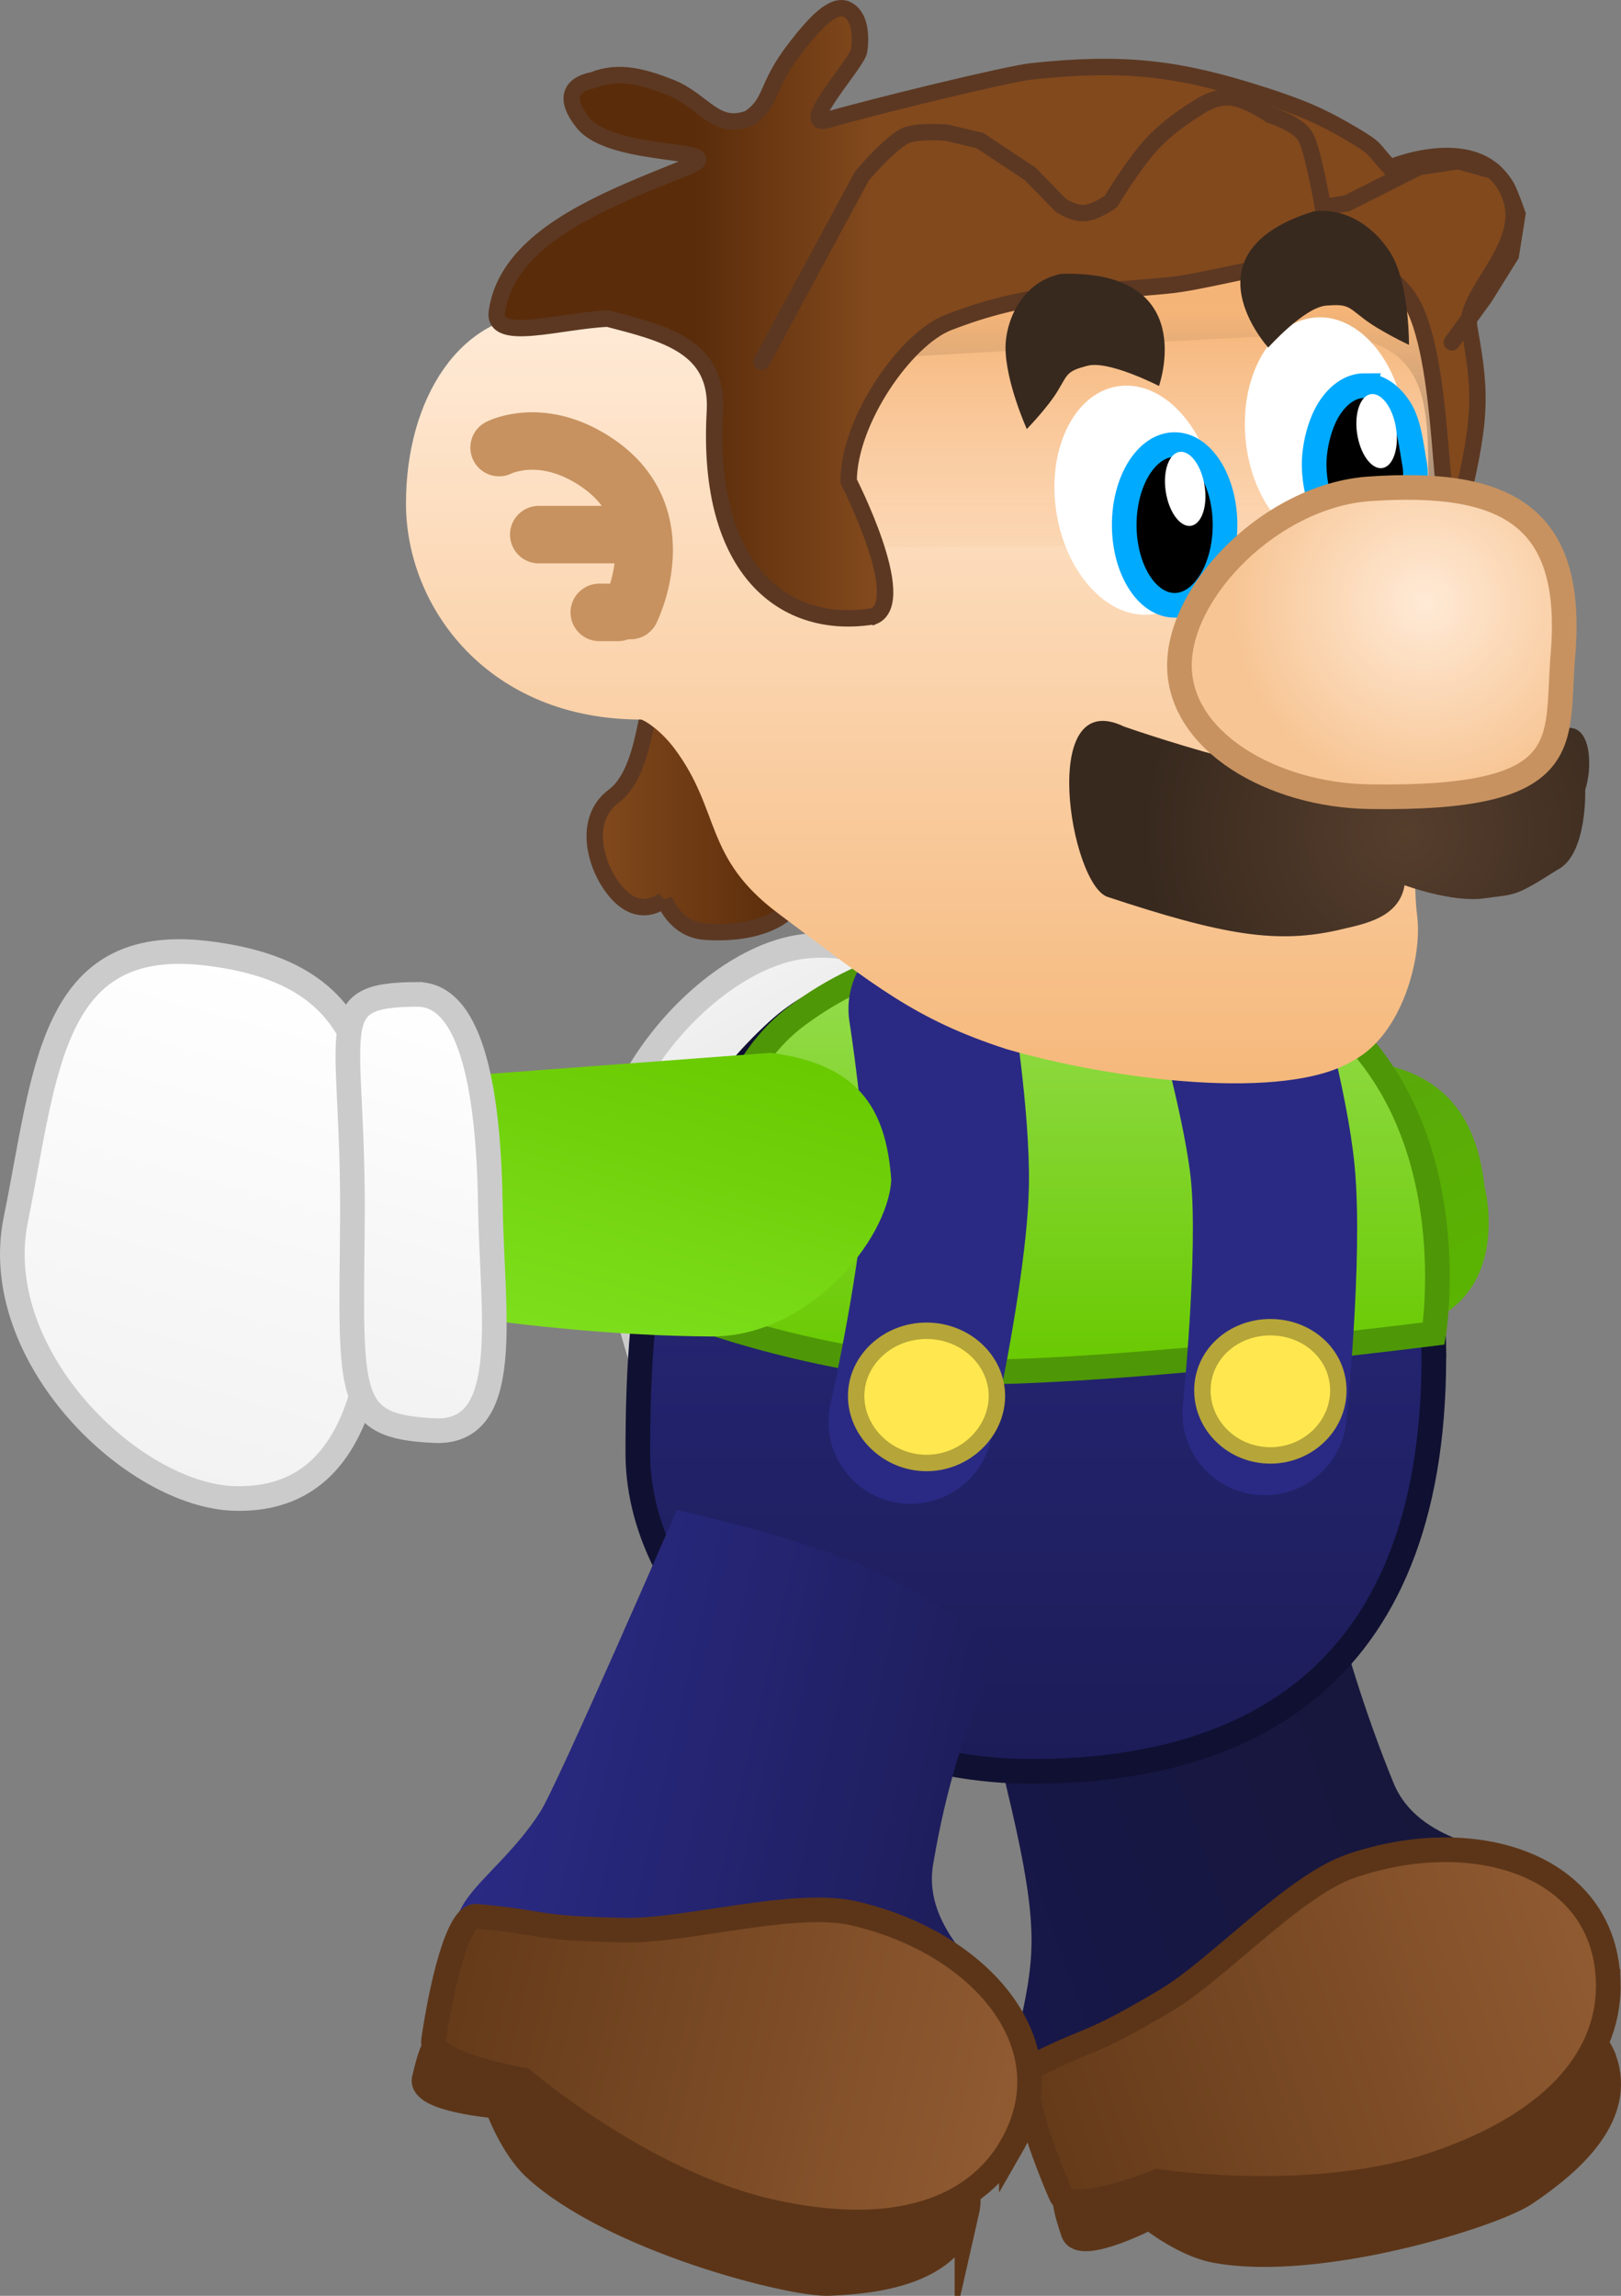 <svg version="1.1" xmlns="http://www.w3.org/2000/svg" xmlns:xlink="http://www.w3.org/1999/xlink" width="98.678" height="139.757" viewBox="0,0,98.678,139.757"><rect x="0" y="0" width="98.678" height="139.757" fill="#808080" stroke="none"/><defs><linearGradient x1="259.869" y1="211.094" x2="248.599" y2="189.455" gradientUnits="userSpaceOnUse" id="color-1"><stop offset="0" stop-color="#5ab500"/><stop offset="1" stop-color="#59a210"/></linearGradient><linearGradient x1="231.897" y1="216.201" x2="217.52" y2="188.598" gradientUnits="userSpaceOnUse" id="color-2"><stop offset="0" stop-color="#cecece"/><stop offset="1" stop-color="#f2f2f2"/></linearGradient><linearGradient x1="243.035" y1="212.681" x2="231.566" y2="190.659" gradientUnits="userSpaceOnUse" id="color-3"><stop offset="0" stop-color="#cecece"/><stop offset="1" stop-color="#f2f2f2"/></linearGradient><linearGradient x1="233.262" y1="240.866" x2="263.942" y2="230.353" gradientUnits="userSpaceOnUse" id="color-4"><stop offset="0" stop-color="#17174a"/><stop offset="1" stop-color="#17173a"/></linearGradient><linearGradient x1="239.158" y1="257.749" x2="273.46" y2="245.995" gradientUnits="userSpaceOnUse" id="color-5"><stop offset="0" stop-color="#643a19"/><stop offset="1" stop-color="#915b32"/></linearGradient><linearGradient x1="238.997" y1="187.224" x2="238.997" y2="235.521" gradientUnits="userSpaceOnUse" id="color-6"><stop offset="0" stop-color="#2a2a84"/><stop offset="1" stop-color="#1c1c57"/></linearGradient><linearGradient x1="240.906" y1="184.885" x2="240.906" y2="211.191" gradientUnits="userSpaceOnUse" id="color-7"><stop offset="0" stop-color="#98de53"/><stop offset="1" stop-color="#68c900"/></linearGradient><linearGradient x1="206.836" y1="230.979" x2="238.46" y2="238.166" gradientUnits="userSpaceOnUse" id="color-8"><stop offset="0" stop-color="#2a2a84"/><stop offset="1" stop-color="#1c1c57"/></linearGradient><linearGradient x1="203.038" y1="248.158" x2="238.398" y2="256.193" gradientUnits="userSpaceOnUse" id="color-9"><stop offset="0" stop-color="#643a19"/><stop offset="1" stop-color="#915b32"/></linearGradient><linearGradient x1="212.146" y1="177.415" x2="223.935" y2="177.415" gradientUnits="userSpaceOnUse" id="color-10"><stop offset="0" stop-color="#82491d"/><stop offset="1" stop-color="#5a2c0a"/></linearGradient><linearGradient x1="231.88" y1="147.265" x2="231.88" y2="195.682" gradientUnits="userSpaceOnUse" id="color-11"><stop offset="0" stop-color="#ffead6"/><stop offset="1" stop-color="#f5b677"/></linearGradient><linearGradient x1="232.855" y1="146.575" x2="232.855" y2="163.035" gradientUnits="userSpaceOnUse" id="color-12"><stop offset="0" stop-color="#f5b477"/><stop offset="1" stop-color="#f5b477" stop-opacity="0"/></linearGradient><radialGradient cx="261.436" cy="178.335" r="15.828" gradientUnits="userSpaceOnUse" id="color-13"><stop offset="0" stop-color="#563e2d"/><stop offset="1" stop-color="#38291e"/></radialGradient><linearGradient x1="218.157" y1="157.583" x2="229.086" y2="157.583" gradientUnits="userSpaceOnUse" id="color-14"><stop offset="0" stop-color="#5a2c0a"/><stop offset="1" stop-color="#82491d"/></linearGradient><radialGradient cx="262.672" cy="164.388" r="11.712" gradientUnits="userSpaceOnUse" id="color-15"><stop offset="0" stop-color="#ffead6"/><stop offset="1" stop-color="#f7c594"/></radialGradient><linearGradient x1="215.292" y1="211.176" x2="221.158" y2="190.349" gradientUnits="userSpaceOnUse" id="color-16"><stop offset="0" stop-color="#7edf1d"/><stop offset="1" stop-color="#68c900"/></linearGradient><linearGradient x1="184.217" y1="217.465" x2="192.886" y2="186.686" gradientUnits="userSpaceOnUse" id="color-17"><stop offset="0" stop-color="#f2f2f2"/><stop offset="1" stop-color="#ffffff"/></linearGradient><linearGradient x1="197.874" y1="213.862" x2="204.846" y2="189.105" gradientUnits="userSpaceOnUse" id="color-18"><stop offset="0" stop-color="#f2f2f2"/><stop offset="1" stop-color="#ffffff"/></linearGradient></defs><g transform="translate(-175.941,-127.689)"><g data-paper-data="{&quot;isPaintingLayer&quot;:true}" fill-rule="nonzero" stroke-linejoin="miter" stroke-miterlimit="10" stroke-dasharray="" stroke-dashoffset="0" style="mix-blend-mode: normal"><g data-paper-data="{&quot;index&quot;:null,&quot;origRot&quot;:0}" stroke-linecap="butt"><path d="M266.315,199.935c0,0 2.159,8.088 -6.22,8.918c-6.74,0.668 -20.029,0.301 -20.029,0.301l-1.428,-14.275c0,0 7.913,-1.735 16.292,-2.566c8.38,-0.83 10.856,2.87 11.385,7.621z" data-paper-data="{&quot;origRot&quot;:0,&quot;origPos&quot;:null}" fill="url(#color-1)" stroke="none" stroke-width="0"/><g data-paper-data="{&quot;origPos&quot;:null}" stroke="#cbcbcb" stroke-width="1.5"><path d="M235.115,203.158c0.562,8.421 -0.439,13.566 -9.212,15.436c-9.395,2.003 -10.325,-6.292 -12.895,-15.149c-2.355,-8.117 5.722,-17.453 11.893,-18.147c8.507,-0.956 9.652,9.439 10.214,17.86z" data-paper-data="{&quot;origRot&quot;:0,&quot;origPos&quot;:null}" fill="url(#color-2)"/><path d="M241.798,201.666c0.442,6.501 0.072,12.987 -3.375,13.28c-5.904,0.501 -3.954,-1.512 -5.065,-13.599c-0.975,-10.61 -1.411,-12.285 3.936,-13.012c4.78,-0.65 4.062,6.831 4.504,13.331z" data-paper-data="{&quot;origRot&quot;:0,&quot;origPos&quot;:null}" fill="url(#color-3)"/></g></g><g data-paper-data="{&quot;origPos&quot;:null,&quot;origRot&quot;:0}" stroke-linecap="butt"><path d="M260.762,236.203c1.562,3.839 6.646,3.812 6.805,4.74c0.646,3.755 -0.235,6.859 -5.732,10.615c-6.81,4.652 -12.884,6.191 -20.944,4.655c-5.489,-1.046 -2.228,-4.693 -2.157,-10.178c0.025,-1.968 -0.297,-4.421 -1.447,-9.218c-1.438,-5.997 -0.178,-8.133 -0.178,-8.133c0,0 5.188,-4.891 9.813,-6.552c4.591,-1.596 9.079,-2.253 9.079,-2.253c0,0 1.149,7.449 4.761,16.325z" data-paper-data="{&quot;origPos&quot;:null}" fill="url(#color-4)" stroke="none" stroke-width="0"/><path d="M273.617,253.082c1.146,3.345 -1.817,6.122 -4.833,8.147c-1.976,1.327 -12.63,4.643 -18.887,3.457c-1.943,-0.368 -3.982,-2.016 -3.982,-2.016c0,0 -4.225,2.176 -4.641,0.922c-0.33,-0.996 -0.935,-2.677 -0.122,-3.531c3.5,-3.677 13.592,-7.129 18.424,-8.785c6.634,-2.273 12.92,-1.465 14.04,1.805z" data-paper-data="{&quot;origPos&quot;:null}" fill="#5c3518" stroke="#5c3518" stroke-width="1.5"/><path d="M273.842,248.309c0.135,4.329 -2.939,8.511 -10.439,11.081c-7.499,2.57 -16.97,1.093 -16.97,1.093c0,0 -5.334,2.138 -5.908,0.822c-1.187,-2.723 -2.806,-7.276 -1.766,-7.8c3.839,-1.932 3.26,-1.142 8.153,-4.041c3.168,-1.877 7.784,-6.988 11.272,-8.183c7.499,-2.57 15.435,-0.1 15.657,7.028z" data-paper-data="{&quot;origPos&quot;:null}" fill="url(#color-5)" stroke="#5c3518" stroke-width="1.5"/></g><g data-paper-data="{&quot;origPos&quot;:null}"><path d="M263.219,209.441c0.339,20.302 -11.345,26.081 -24.485,26.081c-13.141,0 -23.966,-9.625 -23.966,-19.369c0,-10.57 1.141,-18.985 8.498,-25.713c5.481,-5.012 13.381,-2.669 20.487,-2.669c13.141,0 19.135,1.769 19.467,21.67z" data-paper-data="{&quot;origPos&quot;:null}" fill="url(#color-6)" stroke="#101032" stroke-width="1.5" stroke-linecap="butt"/><path d="M263.219,208.866c0,0 -14.919,1.918 -25.437,2.301c-9.647,0.352 -19.381,-3.26 -19.381,-3.26c0,0 -0.854,-13.228 6.043,-18.371c4.512,-3.365 9.587,-4.467 16.106,-4.641c6.519,-0.173 13.609,2.051 16.891,4.998c7.752,6.96 5.778,18.973 5.778,18.973z" data-paper-data="{&quot;origPos&quot;:null}" fill="url(#color-7)" stroke="#4e9707" stroke-width="1.5" stroke-linecap="butt"/><path d="M251.2,188.626c0,0 1.852,6.559 2.225,10.502c0.48,5.065 -0.502,14.583 -0.502,14.583" data-paper-data="{&quot;origPos&quot;:null,&quot;origRot&quot;:0}" fill="none" stroke="#2a2a84" stroke-width="10" stroke-linecap="round"/><path d="M232.591,189.113c0,0 1.073,6.769 0.984,10.733c-0.114,5.092 -2.195,14.389 -2.195,14.389" data-paper-data="{&quot;origPos&quot;:null}" fill="none" stroke="#2a2a84" stroke-width="10" stroke-linecap="round"/><path d="M228.059,212.669c0,-2.171 1.918,-3.97 4.284,-3.97c2.366,0 4.284,1.798 4.284,3.97c0,2.171 -1.918,4.078 -4.284,4.078c-2.366,0 -4.284,-1.907 -4.284,-4.078z" fill="#ffe84f" stroke="#b6a538" stroke-width="1" stroke-linecap="butt"/><path d="M249.137,212.33c0,-2.171 1.852,-3.848 4.137,-3.848c2.285,0 4.137,1.677 4.137,3.848c0,2.171 -1.852,3.957 -4.137,3.957c-2.285,0 -4.137,-1.786 -4.137,-3.957z" fill="#ffe84f" stroke="#b6a538" stroke-width="1" stroke-linecap="butt"/></g><g data-paper-data="{&quot;origPos&quot;:null,&quot;origRot&quot;:0}" stroke-linecap="butt"><path d="M232.744,241.187c-0.689,4.087 3.649,6.736 3.297,7.61c-1.425,3.534 -3.806,5.711 -10.457,6.016c-8.238,0.377 -14.215,-1.508 -20.263,-7.051c-4.12,-3.776 0.572,-5.163 3.516,-9.792c1.056,-1.661 8.305,-18.361 8.305,-18.361c0,0 6.915,1.514 11.294,3.366c3.456,1.461 8.781,5.123 8.781,5.123c0,0 -2.879,3.641 -4.473,13.09z" data-paper-data="{&quot;origPos&quot;:null}" fill="url(#color-8)" stroke="none" stroke-width="0"/><path d="M234.805,262.304c-0.784,3.448 -4.764,4.253 -8.394,4.39c-2.379,0.09 -13.185,-2.691 -17.884,-6.989c-1.459,-1.334 -2.328,-3.808 -2.328,-3.808c0,0 -4.738,-0.37 -4.432,-1.656c0.243,-1.021 0.612,-2.768 1.753,-3.067c4.91,-1.287 15.31,1.082 20.291,2.214c6.838,1.554 11.76,5.546 10.994,8.917z" data-paper-data="{&quot;origPos&quot;:null}" fill="#5c3518" stroke="#5c3518" stroke-width="1.5"/><path d="M237.505,258.362c-2.161,3.754 -6.975,5.694 -14.705,3.938c-7.73,-1.757 -15.01,-7.992 -15.01,-7.992c0,0 -5.662,-0.985 -5.458,-2.406c0.422,-2.941 1.439,-7.665 2.599,-7.563c4.282,0.375 3.374,0.743 9.06,0.849c3.682,0.069 10.295,-1.852 13.89,-1.035c7.73,1.757 13.182,8.03 9.624,14.21z" data-paper-data="{&quot;origPos&quot;:null}" fill="url(#color-9)" stroke="#5c3518" stroke-width="1.5"/></g><g data-paper-data="{&quot;origPos&quot;:null}"><path d="M216.375,182.44c0,0 -1.275,1.178 -2.686,-0.199c-1.412,-1.377 -2.434,-4.561 -0.391,-6.082c2.444,-1.819 1.81,-7.936 3.221,-6.559c0,0 5.422,1.028 5.84,3.941c0,0 2.287,8.411 1.35,9.757c0,0 -1.336,1.33 -4.818,1.11c-1.887,-0.12 -2.517,-1.967 -2.517,-1.967z" data-paper-data="{&quot;origRot&quot;:0}" fill="url(#color-10)" stroke="#5c3822" stroke-width="1" stroke-linecap="butt"/><path d="M218.663,149.575c3.836,0.795 33.118,-1.711 38.27,-1.457c7.622,0.376 5.515,6.481 6.053,13.238c0.619,7.769 -1.435,16.761 -0.771,22.139c0.299,2.425 -0.877,7.151 -3.898,8.758c-4.087,2.505 -14.57,1.204 -21.137,-0.709c-5.562,-1.818 -7.906,-3.784 -13.88,-8.262c-4.534,-3.399 -3.465,-6.216 -6.289,-10.009c-0.866,-1.163 -1.892,-1.783 -2.065,-1.783c-9.222,0 -14.291,-6.76 -14.291,-13.151c0,-6.392 3.291,-11.573 8.448,-11.573c5.157,0 8.226,2.532 9.559,2.809z" data-paper-data="{&quot;origPos&quot;:null}" fill="url(#color-11)" stroke="none" stroke-width="0" stroke-linecap="butt"/><path d="M261.596,146.181c4.952,4.013 3.215,7.718 3.602,14.539c-1.863,0.262 -35.422,0.074 -43.041,0.502c-0.804,-1.773 -1.983,-12.488 -0.597,-12.198c0,0 16.084,-5.981 21.5,-6.248c9.175,-0.453 13.585,-0.608 18.537,3.405z" fill="url(#color-12)" stroke="none" stroke-width="0" stroke-linecap="butt"/><path d="M261.51,153.683c0.313,3.858 -1.617,7.125 -4.311,7.297c-2.694,0.172 -5.132,-2.815 -5.446,-6.673c-0.313,-3.858 1.617,-7.125 4.311,-7.297c2.694,-0.172 5.132,2.815 5.446,6.673z" data-paper-data="{&quot;origRot&quot;:0}" fill="#ffffff" stroke="none" stroke-width="0" stroke-linecap="butt"/><path d="M249.93,157.632c0.508,3.841 -1.256,7.182 -3.938,7.461c-2.683,0.279 -5.269,-2.608 -5.777,-6.45c-0.508,-3.841 1.256,-7.182 3.938,-7.461c2.683,-0.279 5.269,2.608 5.777,6.45z" data-paper-data="{&quot;origRot&quot;:0}" fill="#ffffff" stroke="none" stroke-width="0" stroke-linecap="butt"/><path d="M247.446,154.753c0.847,0 1.613,0.548 2.169,1.434c0.555,0.885 0.899,2.108 0.899,3.458c0,1.35 -0.344,2.573 -0.899,3.458c-0.556,0.885 -1.322,1.434 -2.169,1.434c-0.847,0 -1.613,-0.548 -2.169,-1.434c-0.555,-0.885 -0.899,-2.108 -0.899,-3.458c0,-1.35 0.344,-2.573 0.899,-3.458c0.556,-0.885 1.322,-1.434 2.169,-1.434z" fill="#000000" stroke="#00aaff" stroke-width="1.5" stroke-linecap="butt"/><path d="M259.006,151.163c0.847,0 1.613,0.548 2.169,1.434c0.555,0.885 0.689,2.291 0.899,3.458c0.074,0.425 0.058,2.022 -0.562,3.169c-0.62,1.148 -1.036,1.93 -2.236,2.006c-1.199,0.076 -1.72,-0.664 -2.395,-1.711c-0.675,-1.047 -0.934,-2.548 -0.943,-3.465c-0.012,-1.184 0.344,-2.573 0.899,-3.458c0.556,-0.885 1.322,-1.434 2.169,-1.434z" fill="#000000" stroke="#00aaff" stroke-width="1.5" stroke-linecap="round"/><path d="M261.444,181.575c-0.33,2.011 -2.53,2.369 -3.815,2.679c-3.923,0.944 -7.223,0.359 -14.263,-1.966c-2.279,-0.753 -4.253,-12.886 0.992,-10.374c0,0 10.634,3.753 15.944,3.485c0,0 8.571,-3.559 11.228,-3.403c1.318,0.077 1.326,2.527 0.911,3.765c0,0 0.135,3.985 -1.708,4.884c-2.652,1.691 -2.528,1.458 -4.453,1.731c-1.925,0.274 -4.836,-0.799 -4.836,-0.799z" fill="url(#color-13)" stroke="none" stroke-width="0" stroke-linecap="butt"/><g fill="none" stroke="#c79260" stroke-width="3.5" stroke-linecap="round"><path d="M206.324,154.936c0,0 2.635,-1.365 6.007,0.946c4.836,3.315 1.996,8.973 1.996,8.973" data-paper-data="{&quot;origPos&quot;:null}"/><path d="M214.073,160.234h-5.335" data-paper-data="{&quot;origPos&quot;:null}"/><path d="M213.565,164.969h-1.143" data-paper-data="{&quot;origPos&quot;:null}"/></g><path d="M247.765,155.195c0.328,-0.037 0.661,0.182 0.935,0.565c0.274,0.383 0.488,0.931 0.578,1.553c0.09,0.622 0.038,1.2 -0.119,1.632c-0.157,0.432 -0.417,0.718 -0.745,0.756c-0.328,0.037 -0.661,-0.182 -0.935,-0.565c-0.274,-0.383 -0.488,-0.931 -0.578,-1.553c-0.09,-0.622 -0.038,-1.2 0.119,-1.632c0.157,-0.432 0.417,-0.718 0.745,-0.756z" data-paper-data="{&quot;origRot&quot;:0}" fill="#ffffff" stroke="#00aaff" stroke-width="0" stroke-linecap="butt"/><path d="M259.417,151.679c0.328,-0.037 0.661,0.182 0.935,0.565c0.274,0.383 0.488,0.931 0.578,1.553c0.09,0.622 0.038,1.2 -0.119,1.632c-0.157,0.432 -0.417,0.718 -0.745,0.756c-0.328,0.037 -0.661,-0.182 -0.935,-0.565c-0.274,-0.383 -0.488,-0.931 -0.578,-1.553c-0.09,-0.622 -0.038,-1.2 0.119,-1.632c0.157,-0.432 0.417,-0.718 0.745,-0.756z" data-paper-data="{&quot;origRot&quot;:0}" fill="#ffffff" stroke="#00aaff" stroke-width="0" stroke-linecap="butt"/><path d="M229.131,165.199c-5.365,0.896 -10.228,-2.701 -9.67,-12.462c0.229,-4.006 -3.105,-4.758 -6.518,-5.652c-2.91,0.127 -7.017,1.454 -6.755,-0.412c0.494,-3.517 4.137,-5.656 7.939,-7.321c1.202,-0.526 2.42,-1.005 3.56,-1.466c3.145,-1.27 -4.449,-0.456 -6.26,-2.733c-1.811,-2.277 0.547,-2.557 0.605,-2.58c1.58,-0.643 3.085,-0.199 4.677,0.419c2.069,0.804 2.767,2.698 4.839,1.899c1.435,-0.983 0.956,-1.864 2.764,-4.218c1.225,-1.595 2.37,-2.824 3.205,-2.399c0.835,0.425 0.838,1.736 0.722,2.504c-0.116,0.768 -3.845,4.78 -1.911,4.21c2.526,-0.745 10.965,-2.806 12.428,-2.959c5.563,-0.585 8.863,-0.233 14.131,1.472c2.251,0.729 3.492,1.242 5.485,2.431c1.47,0.877 1.047,0.748 2.182,1.961c1.605,-0.641 6.142,-1.846 7.364,1.867c0.999,3.035 -2.907,5.828 -2.538,7.87c0.742,4.104 0.798,5.615 -0.831,11.964c-1.129,1.036 -0.496,-10.319 -2.864,-13.787c-2.959,-4.333 -10.301,-1.144 -14.789,-0.727c-5.269,0.489 -8.375,0.355 -13.235,2.243c-2.583,1.003 -6.06,5.977 -6.06,9.664c0,0 3.716,7.261 1.532,8.213z" data-paper-data="{&quot;origPos&quot;:null}" fill="url(#color-14)" stroke="#5c3822" stroke-width="1" stroke-linecap="butt"/><path d="M222.296,149.721l6.117,-11.326c0,0 1.905,-2.238 2.793,-2.504c0.888,-0.265 2.394,-0.119 2.394,-0.119l1.995,0.477l3.059,2.027l1.862,1.907c0,0 0.769,0.531 1.463,0.477c0.694,-0.054 1.596,-0.715 1.596,-0.715c0,0 1.356,-2.273 2.52,-3.525c1.164,-1.252 2.799,-2.197 2.799,-2.197c0,0 0.958,-0.709 1.995,-0.596c1.037,0.113 2.394,1.073 2.394,1.073c0,0 1.664,0.498 2.128,1.311c0.463,0.814 1.064,4.292 1.064,4.292l1.463,-0.238l4.389,-2.211l2.394,-0.358l2.128,0.601c0,0 0.569,0.544 0.798,0.954c0.229,0.41 0.665,1.669 0.665,1.669l-0.399,2.504l-1.596,2.563l-1.995,2.742" data-paper-data="{&quot;origPos&quot;:null}" fill="none" stroke="#5c3822" stroke-width="1" stroke-linecap="round"/><path d="M271.082,167.606c-0.445,5.222 1.003,8.778 -11.783,8.581c-5.893,-0.091 -11.56,-3.359 -11.56,-7.989c0,-4.63 5.685,-10.345 11.56,-10.751c8.561,-0.592 12.494,1.805 11.783,10.159z" fill="url(#color-15)" stroke="#c79260" stroke-width="1.5" stroke-linecap="butt"/><path d="M242.116,149.96c-1.223,0.324 -1.165,0.477 -1.759,1.48c-0.613,1.035 -1.909,2.367 -1.909,2.367c0,0 -1.297,-2.862 -1.297,-4.986c0,-1.442 0.883,-3.957 3.389,-4.461c8.476,-0.253 5.953,6.826 5.953,6.826c0,0 -3.092,-1.596 -4.377,-1.225z" fill="#38291e" stroke="none" stroke-width="0" stroke-linecap="butt"/><path d="M256.715,146.288c-1.348,0.07 -3.571,2.558 -3.571,2.558c0,0 -5.259,-5.775 2.736,-8.283c2.54,-0.342 4.396,1.713 4.989,3.056c0.873,1.978 0.843,5.063 0.843,5.063c0,0 -1.755,-0.821 -2.75,-1.586c-0.965,-0.741 -0.974,-0.903 -2.246,-0.808z" data-paper-data="{&quot;index&quot;:null,&quot;origRot&quot;:0}" fill="#38291e" stroke="none" stroke-width="0" stroke-linecap="butt"/></g><g data-paper-data="{&quot;origPos&quot;:null,&quot;origRot&quot;:0,&quot;index&quot;:null}" stroke-linecap="butt"><path d="M222.861,191.778c5.205,0.68 7.018,3.223 7.335,7.742c-0.193,3.616 -5.08,9.701 -11.191,9.524c-8.435,-0.072 -16.417,-1.446 -16.417,-1.446l0.25,-14.319z" data-paper-data="{&quot;origRot&quot;:0}" fill="url(#color-16)" stroke="none" stroke-width="0"/><g data-paper-data="{&quot;origPos&quot;:null}" stroke="#cbcbcb" stroke-width="1.5"><path d="M188.528,185.719c8.913,1.071 10.337,6.096 10.47,14.517c0.133,8.421 -0.154,18.858 -8.727,18.673c-6.219,-0.135 -15.053,-8.69 -13.37,-16.971c1.836,-9.036 2.081,-17.366 11.627,-16.219z" data-paper-data="{&quot;origRot&quot;:0,&quot;origPos&quot;:null}" fill="url(#color-17)"/><path d="M201.33,188.221c3.466,-0.019 4.37,6.396 4.464,12.898c0.094,6.502 1.428,13.875 -3.399,13.658c-5.399,-0.243 -5.102,-1.947 -5.002,-12.582c0.113,-12.115 -2,-13.941 3.937,-13.974z" data-paper-data="{&quot;origRot&quot;:0,&quot;origPos&quot;:null}" fill="url(#color-18)"/></g></g></g></g></svg>